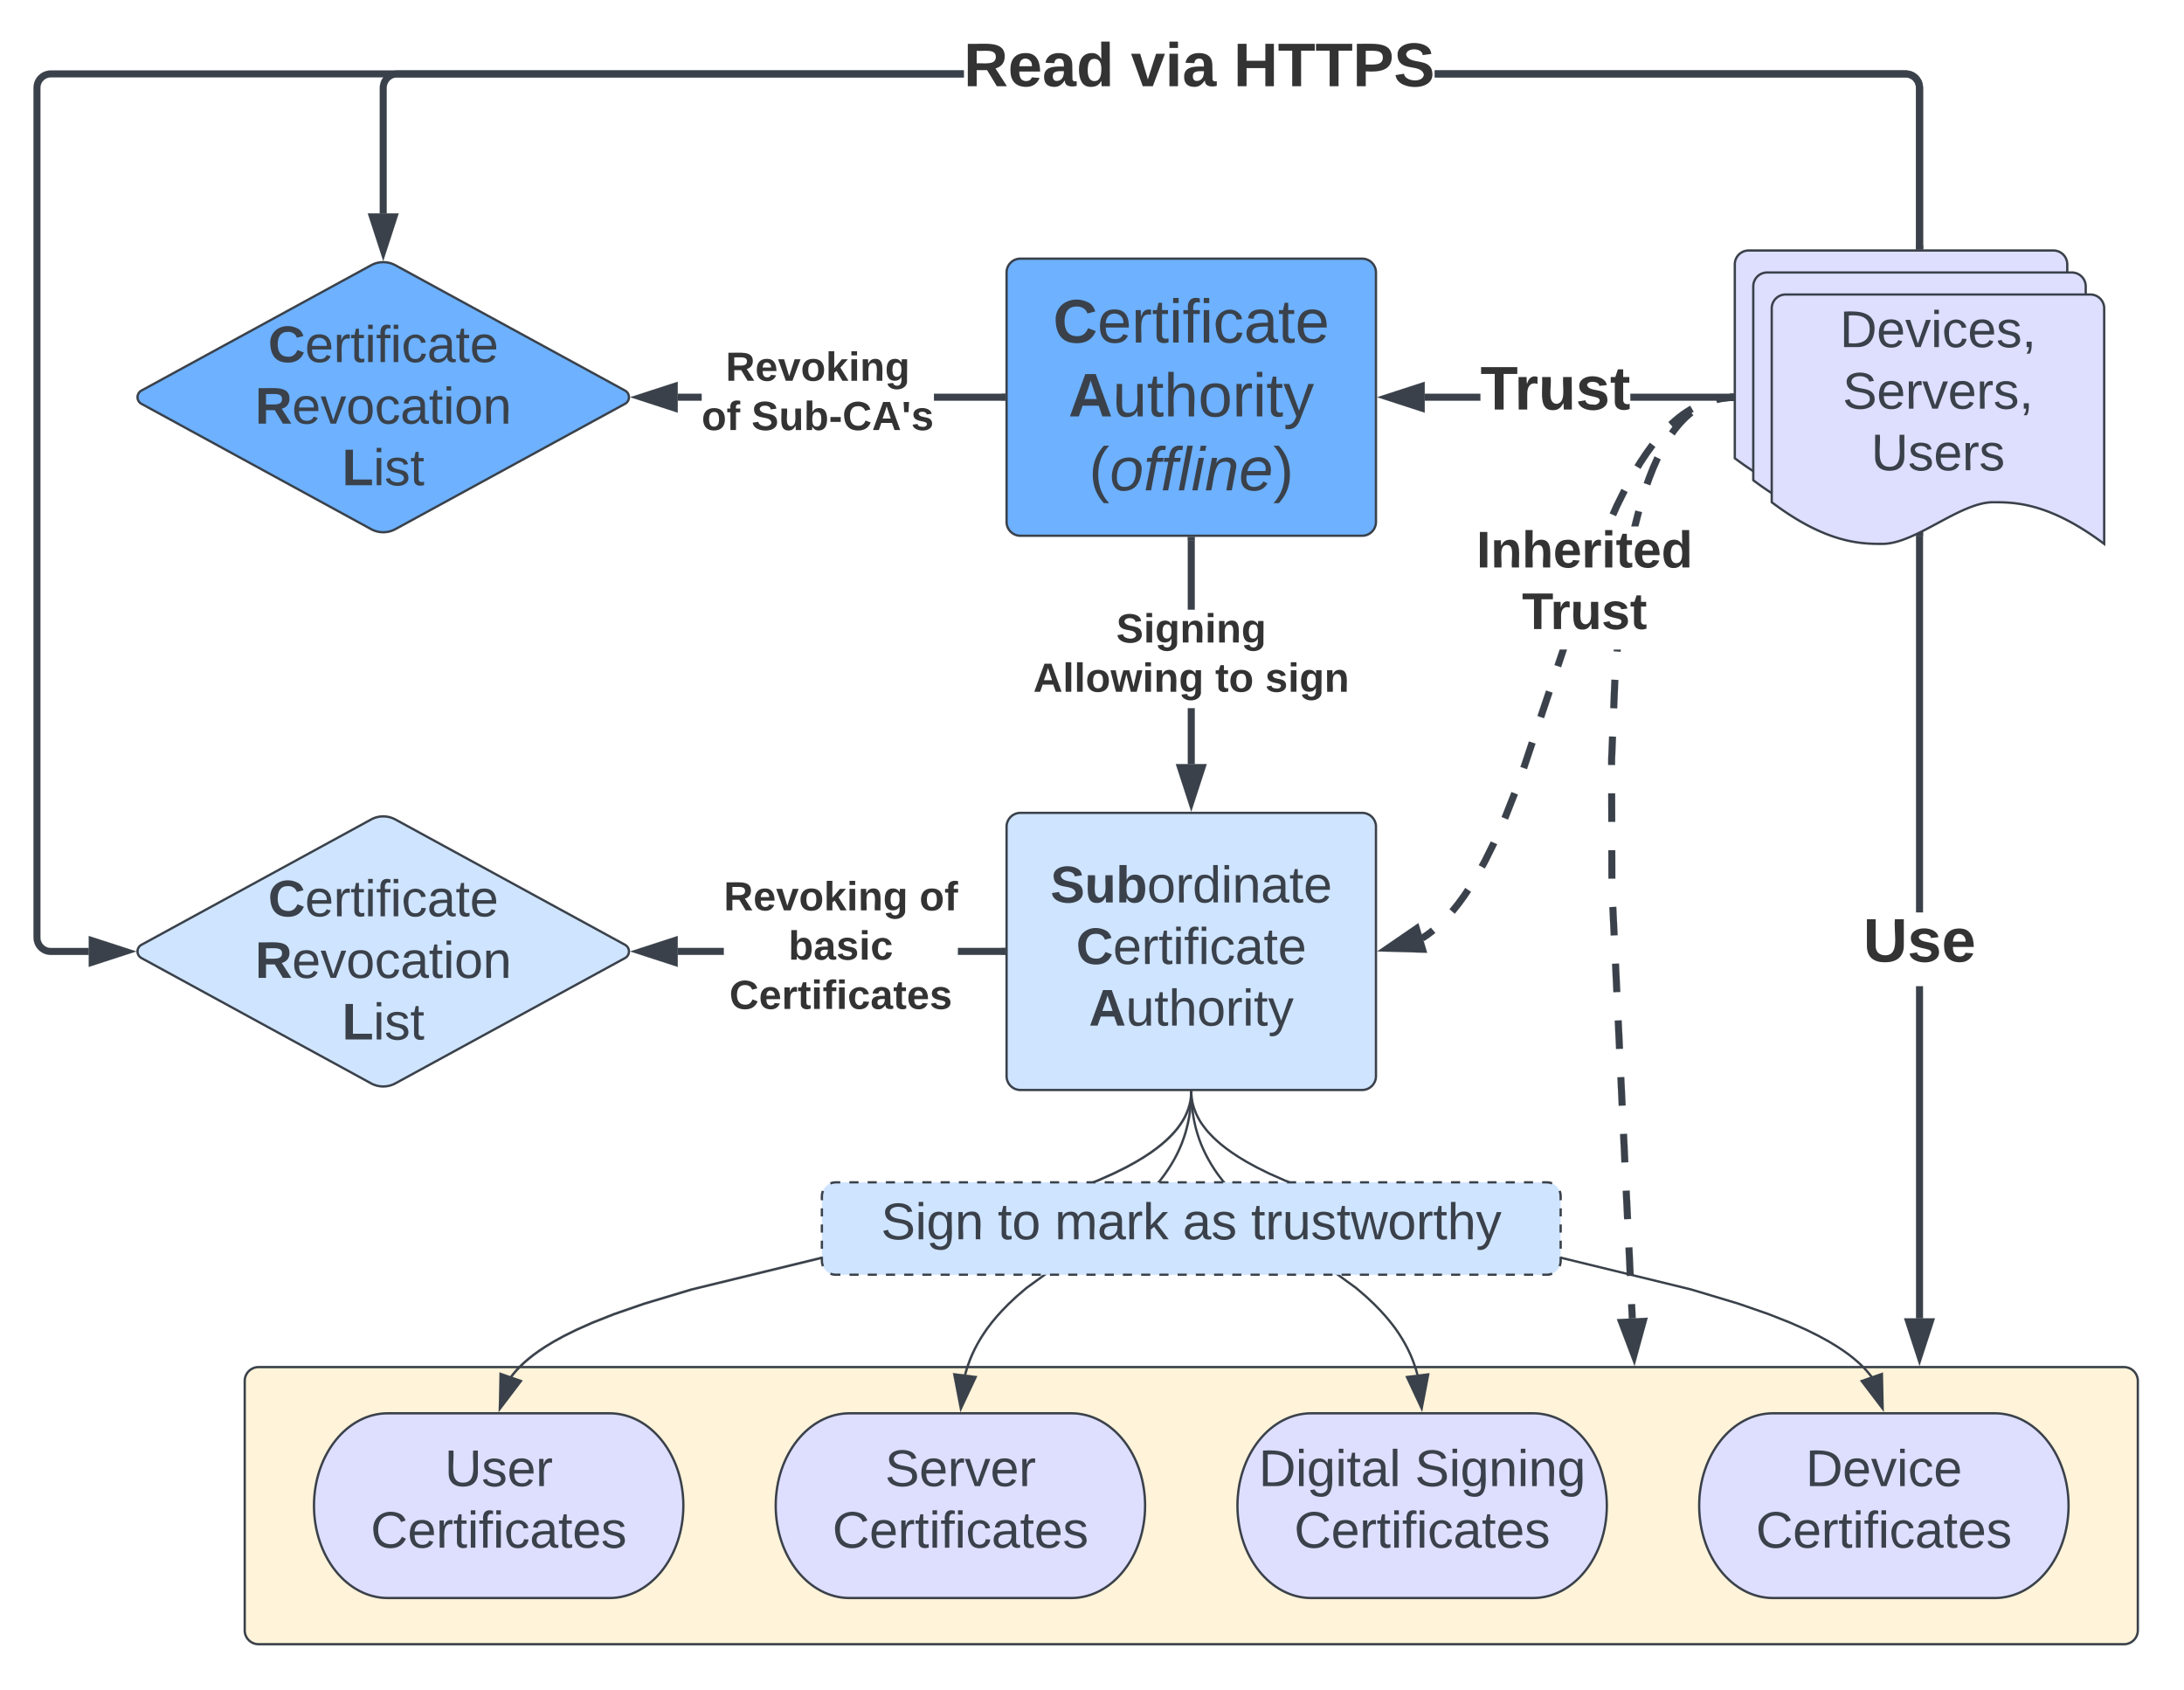 <svg xmlns="http://www.w3.org/2000/svg" xmlns:xlink="http://www.w3.org/1999/xlink" xmlns:lucid="lucid" width="946" height="732"><g transform="translate(-104 -68)" lucid:page-tab-id="0_0"><path d="M210 666a6 6 0 0 1 6-6h808a6 6 0 0 1 6 6v108a6 6 0 0 1-6 6H216a6 6 0 0 1-6-6z" stroke="#3a414a" fill="#fff3d9"/><path d="M540 186a6 6 0 0 1 6-6h148a6 6 0 0 1 6 6v108a6 6 0 0 1-6 6H546a6 6 0 0 1-6-6z" stroke="#3a414a" fill="#6db1ff"/><use xlink:href="#a" transform="matrix(1,0,0,1,552,192) translate(8.148 24.333)"/><use xlink:href="#b" transform="matrix(1,0,0,1,552,192) translate(14.778 56.333)"/><use xlink:href="#c" transform="matrix(1,0,0,1,552,192) translate(23.704 88.333)"/><path d="M855.43 182.47a6 6 0 0 1 6-6h132a6 6 0 0 1 6 6v102c-24.04-18.04-39.02-18.04-48.1-18.04-14.4 0-33.55 18.04-47.95 18.04-8.92 0-24.04 0-47.95-18.04z" stroke="#3a414a" fill="#dedeff"/><path d="M863.43 192a6 6 0 0 1 6-6h132a6 6 0 0 1 6 6v102c-24.04-18.04-39.02-18.04-48.1-18.04-14.4 0-33.55 18.04-47.95 18.04-8.92 0-24.04 0-47.95-18.04z" stroke="#3a414a" fill="#dedeff"/><path d="M871.43 201.53a6 6 0 0 1 6-6h132a6 6 0 0 1 6 6v102c-24.04-18.04-39.02-18.04-48.1-18.04-14.4 0-33.55 18.03-47.95 18.03-8.92 0-24.04 0-47.95-18.04z" stroke="#3a414a" fill="#dedeff"/><use xlink:href="#d" transform="matrix(1,0,0,1,876.433,200.529) translate(24.469 17.778)"/><use xlink:href="#e" transform="matrix(1,0,0,1,876.433,200.529) translate(25.704 44.444)"/><use xlink:href="#f" transform="matrix(1,0,0,1,876.433,200.529) translate(38.049 71.111)"/><path d="M745.24 241.5H721.1v-3h24.12zm108.2 0H810.2v-3h43.23z" stroke="#3a414a" stroke-width=".05" fill="#3a414a"/><path d="M854.93 241.5h-1.53v-3h1.53z" fill="#3a414a"/><path d="M854.96 241.53h-1.6v-3.06h1.6zm-1.54-3v2.94h1.5v-2.94z" stroke="#3a414a" stroke-width=".05" fill="#3a414a"/><path d="M719.62 244.63L705.35 240l14.27-4.63z" fill="#3a414a"/><path d="M721.12 246.7L700.5 240l20.62-6.7zm-10.9-6.7l7.9 2.57v-5.14z" stroke="#3a414a" stroke-width=".05" fill="#3a414a"/><use xlink:href="#g" transform="matrix(1,0,0,1,745.235,224) translate(0 21.333)"/><path d="M540 426a6 6 0 0 1 6-6h148a6 6 0 0 1 6 6v108a6 6 0 0 1-6 6H546a6 6 0 0 1-6-6z" stroke="#3a414a" fill="#cfe4ff"/><use xlink:href="#h" transform="matrix(1,0,0,1,552,432) translate(7.012 26.778)"/><use xlink:href="#i" transform="matrix(1,0,0,1,552,432) translate(18.123 53.444)"/><use xlink:href="#j" transform="matrix(1,0,0,1,552,432) translate(23.648 80.111)"/><path d="M621.5 398.88h-3v-24.2h3zm0-66.88h-3v-30h3z" stroke="#3a414a" stroke-width=".05" fill="#3a414a"/><path d="M621.5 302.04h-3v-1.54h3z" fill="#3a414a"/><path d="M621.52 302.06h-3.04v-1.58h3.04zm-3-1.54v1.5h2.96v-1.5z" stroke="#3a414a" stroke-width=".05" fill="#3a414a"/><path d="M620 414.65l-4.63-14.27h9.26z" fill="#3a414a"/><path d="M620 419.5l-6.7-20.62h13.4zm-2.57-17.62l2.57 7.9 2.57-7.9z" stroke="#3a414a" stroke-width=".05" fill="#3a414a"/><use xlink:href="#k" transform="matrix(1,0,0,1,551.556,332) translate(35.956 14.222)"/><use xlink:href="#l" transform="matrix(1,0,0,1,551.556,332) translate(0.005 35.556)"/><use xlink:href="#m" transform="matrix(1,0,0,1,551.556,332) translate(78.82 35.556)"/><use xlink:href="#n" transform="matrix(1,0,0,1,551.556,332) translate(100.449 35.556)"/><path d="M264.73 182.87a11 11 0 0 1 10.54 0l99.46 54.26a3.27 3.27 0 0 1 0 5.74l-99.46 54.26a11 11 0 0 1-10.54 0l-99.46-54.26a3.27 3.27 0 0 1 0-5.74z" stroke="#3a414a" fill="#6db1ff"/><use xlink:href="#o" transform="matrix(1,0,0,1,165,185) translate(55.128 39.788)"/><use xlink:href="#p" transform="matrix(1,0,0,1,165,185) translate(49.511 66.454)"/><use xlink:href="#q" transform="matrix(1,0,0,1,165,185) translate(87.165 93.121)"/><path d="M930.6 98.6l1.15.26 1.1.45 1 .63.9.76.75.9.62 1 .45 1.08.27 1.15.1 1.1v68.54h-3v-68.4l-.07-.77-.16-.7-.26-.64-.37-.6-.46-.54-.52-.46-.6-.36-.66-.28-.68-.16-.77-.06H725.5v-3h204zm-409.17 2.9H276.06l-.76.06-.7.16-.64.28-.6.36-.54.46-.46.54-.37.6-.27.65-.17.7-.06.76v54.35h-3v-54.46l.1-1.1.26-1.16.45-1.1.63-1 .76-.9.9-.75 1-.62 1.08-.44 1.15-.27 1.1-.1h245.5z" stroke="#3a414a" stroke-width=".05" fill="#3a414a"/><path d="M936.93 175.97h-3v-1.54h3z" fill="#3a414a"/><path d="M936.96 176h-3.05v-1.6h3.06zm-3-1.54v1.5h2.95v-1.5z" stroke="#3a414a" stroke-width=".05" fill="#3a414a"/><path d="M270 176.18l-4.63-14.27h9.26z" fill="#3a414a"/><path d="M270 181.03l-6.7-20.62h13.4zm-2.57-17.62l2.57 7.92 2.57-7.9z" stroke="#3a414a" stroke-width=".05" fill="#3a414a"/><use xlink:href="#r" transform="matrix(1,0,0,1,521.432,84) translate(0 21.333)"/><use xlink:href="#s" transform="matrix(1,0,0,1,521.432,84) translate(72.444 21.333)"/><use xlink:href="#t" transform="matrix(1,0,0,1,521.432,84) translate(116.889 21.333)"/><path d="M407.9 241.5h-10.34v-3h10.34zm130.1 0h-29.46v-3H538z" stroke="#3a414a" stroke-width=".05" fill="#3a414a"/><path d="M539.5 241.5h-1.54v-3h1.54z" fill="#3a414a"/><path d="M539.52 241.53h-1.58v-3.06h1.58zm-1.53-3v2.94h1.48v-2.94z" stroke="#3a414a" stroke-width=".05" fill="#3a414a"/><path d="M396.06 244.63L381.8 240l14.26-4.63z" fill="#3a414a"/><path d="M397.56 246.7l-20.62-6.7 20.62-6.7zm-10.9-6.7l7.9 2.57v-5.14z" stroke="#3a414a" stroke-width=".05" fill="#3a414a"/><use xlink:href="#u" transform="matrix(1,0,0,1,407.9,218.667) translate(10.425 14.222)"/><use xlink:href="#v" transform="matrix(1,0,0,1,407.9,218.667) translate(0.005 35.556)"/><use xlink:href="#w" transform="matrix(1,0,0,1,407.9,218.667) translate(21.635 35.556)"/><path d="M264.73 422.87a11 11 0 0 1 10.54 0l99.46 54.26a3.27 3.27 0 0 1 0 5.74l-99.46 54.26a11 11 0 0 1-10.54 0l-99.46-54.26a3.27 3.27 0 0 1 0-5.74z" stroke="#3a414a" fill="#cfe4ff"/><use xlink:href="#o" transform="matrix(1,0,0,1,165,425) translate(55.128 39.788)"/><use xlink:href="#p" transform="matrix(1,0,0,1,165,425) translate(49.511 66.454)"/><use xlink:href="#q" transform="matrix(1,0,0,1,165,425) translate(87.165 93.121)"/><path d="M417.5 481.5h-19.94v-3h19.94zm120.5 0h-19.06v-3H538z" stroke="#3a414a" stroke-width=".05" fill="#3a414a"/><path d="M539.5 481.5h-1.54v-3h1.54z" fill="#3a414a"/><path d="M539.52 481.52h-1.58v-3.04h1.58zm-1.53-3v2.96h1.48v-2.96z" stroke="#3a414a" stroke-width=".05" fill="#3a414a"/><path d="M396.06 484.63L381.8 480l14.26-4.63z" fill="#3a414a"/><path d="M397.56 486.7l-20.62-6.7 20.62-6.7zm-10.9-6.7l7.9 2.57v-5.14z" stroke="#3a414a" stroke-width=".05" fill="#3a414a"/><use xlink:href="#x" transform="matrix(1,0,0,1,417.504,448) translate(0.005 14.222)"/><use xlink:href="#y" transform="matrix(1,0,0,1,417.504,448) translate(84.746 14.222)"/><use xlink:href="#z" transform="matrix(1,0,0,1,417.504,448) translate(28.03 35.556)"/><use xlink:href="#A" transform="matrix(1,0,0,1,417.504,448) translate(2.425 56.889)"/><path d="M521.43 101.5H126.06l-.76.06-.7.16-.64.28-.6.36-.54.46-.46.54-.36.6-.28.65-.16.7-.06.76v367.88l.06.76.16.7.28.64.36.6.46.54.54.46.6.37.65.27.7.17.76.06h16.38v3h-16.5l-1.1-.1-1.16-.26-1.1-.45-1-.63-.9-.76-.75-.9-.62-1-.44-1.08-.27-1.15-.1-1.1V105.93l.1-1.1.26-1.16.45-1.1.63-1 .76-.9.9-.75 1-.62 1.08-.44 1.15-.27 1.1-.1h395.5zm409.18-2.9l1.15.26 1.1.45 1 .63.9.76.75.9.62 1 .45 1.08.27 1.15.1 1.1v68.54h-3v-68.4l-.07-.77-.16-.7-.26-.64-.37-.6-.46-.54-.52-.46-.6-.36-.66-.28-.68-.16-.77-.06H725.5v-3h204z" stroke="#3a414a" stroke-width=".05" fill="#3a414a"/><path d="M936.93 175.97h-3v-1.54h3z" fill="#3a414a"/><path d="M936.96 176h-3.05v-1.6h3.06zm-3-1.54v1.5h2.95v-1.5z" stroke="#3a414a" stroke-width=".05" fill="#3a414a"/><path d="M158.2 480l-14.26 4.63v-9.26z" fill="#3a414a"/><path d="M163.06 480l-20.62 6.7v-13.4zm-17.62 2.57l7.9-2.57-7.9-2.57zM725.7 472l-.5.4-1.68 1.3-1.64 1.14-1.06.67-1.6-2.52 1-.64 1.54-1.07 1.6-1.2.42-.37zm15.46-17.82l-1.58 2.38-2.46 3.4-2.28 2.87-.72.84-2.27-1.97.68-.78 2.2-2.78 2.4-3.3 1.53-2.32zm11.33-20.58l-.07.14-3.86 7.8-1.4 2.54-2.63-1.44 1.37-2.5 3.8-7.68.05-.08zm8.98-21.52l-4.26 10.82-2.8-1.1 4.27-10.82zm7.64-22.05l-3.7 11.03-2.83-.95 3.68-11.03zm7.4-22.06L772.8 379l-2.85-.95 3.7-11.04zm3.68-11.03l-2.85-.96 2.24-6.7h3.16zm28.78-75.87l-3.26 6.57-1.72 3.88-2.74-1.22 1.75-3.93 3.3-6.63zm12.04-19.5l-.32.4-2.38 3.3-2.62 3.93-1.1 1.84-2.58-1.56 1.15-1.9 2.68-4.03 2.46-3.4.36-.44zm16.58-15.27l-.9.52-1.5.95-1.52 1.07-1.6 1.2-1.65 1.37-1.75 1.6-2-2.24 1.8-1.62 1.74-1.45 1.7-1.3 1.63-1.13 1.6-1 .95-.57zm15.92-4.67l-1.5.1-1.43.15-1.4.2-1.25.24-.57-2.94 1.32-.26 1.52-.22 1.54-.16 1.58-.1z" stroke="#3a414a" stroke-width=".05" fill="#3a414a"/><path d="M854.93 241.6l-1.5.04-.07-3 1.57-.03z" fill="#3a414a"/><path d="M854.96 241.63l-1.56.03-.06-3.05 1.62-.02zm-1.57-2.97l.05 2.95 1.46-.02v-2.95z" stroke="#3a414a" stroke-width=".05" fill="#3a414a"/><path d="M720.15 479.04l-15-.4 12.38-8.5z" fill="#3a414a"/><path d="M722.17 480.6l-21.67-.6 17.88-12.26zm-12.36-3.35l8.33.23-1.46-4.93z" stroke="#3a414a" stroke-width=".05" fill="#3a414a"/><use xlink:href="#B" transform="matrix(1,0,0,1,743.518,295.953) translate(0.005 17.778)"/><use xlink:href="#C" transform="matrix(1,0,0,1,743.518,295.953) translate(19.727 44.444)"/><path d="M568 680c17.67 0 32 17.9 32 40s-14.33 40-32 40h-96c-17.67 0-32-17.9-32-40s14.33-40 32-40z" stroke="#3a414a" fill="#dedeff"/><use xlink:href="#D" transform="matrix(1,0,0,1,445,685) translate(42.351 26.528)"/><use xlink:href="#E" transform="matrix(1,0,0,1,445,685) translate(19.573 53.194)"/><path d="M368 680c17.67 0 32 17.9 32 40s-14.33 40-32 40h-96c-17.67 0-32-17.9-32-40s14.33-40 32-40z" stroke="#3a414a" fill="#dedeff"/><use xlink:href="#F" transform="matrix(1,0,0,1,245,685) translate(51.61 26.528)"/><use xlink:href="#E" transform="matrix(1,0,0,1,245,685) translate(19.573 53.194)"/><path d="M968 680c17.67 0 32 17.9 32 40s-14.33 40-32 40h-96c-17.67 0-32-17.9-32-40s14.33-40 32-40z" stroke="#3a414a" fill="#dedeff"/><use xlink:href="#G" transform="matrix(1,0,0,1,845,685) translate(41.116 26.528)"/><use xlink:href="#E" transform="matrix(1,0,0,1,845,685) translate(19.573 53.194)"/><path d="M768 680c17.67 0 32 17.9 32 40s-14.33 40-32 40h-96c-17.67 0-32-17.9-32-40s14.33-40 32-40z" stroke="#3a414a" fill="#dedeff"/><use xlink:href="#H" transform="matrix(1,0,0,1,645,685) translate(4.203 26.528)"/><use xlink:href="#I" transform="matrix(1,0,0,1,645,685) translate(71.857 26.528)"/><use xlink:href="#E" transform="matrix(1,0,0,1,645,685) translate(19.573 53.194)"/><path d="M620.5 541l-.02.52-.07 1-.1 1-.14 1-.18.98-.23.98-.28 1-.32.98-.37 1-.43 1-.48 1.04-.55 1.05-.63 1.08-.7 1.1-.8 1.15-.9 1.2-1.03 1.23-1.17 1.3-1.35 1.38-1.54 1.44-1.78 1.55-2.1 1.65-2.46 1.8-2.94 1.94-3.55 2.15-4.36 2.4-5.45 2.7-7 3.12-9.34 3.7-13.13 4.54-20.5 6.14-49.08 12.35-83.82 20.4-20.45 6.14-13.1 4.53-9.28 3.67-6.98 3.1-5.42 2.68-4.32 2.37-3.52 2.13-2.9 1.93-2.43 1.77-2.05 1.63-1.76 1.52-1.5 1.42-1.33 1.34-1.14 1.26-1 1.2-.8 1.06-.8-.6.8-1.07 1.04-1.24 1.16-1.3 1.35-1.38 1.54-1.44 1.78-1.55 2.1-1.65 2.46-1.8 2.94-1.94 3.55-2.15 4.36-2.4 5.45-2.7 7-3.12 9.35-3.7 13.13-4.54 20.5-6.14 83.82-20.43 49.07-12.33 20.45-6.13 13.1-4.53 9.28-3.67 6.98-3.1 5.42-2.68 4.32-2.37 3.52-2.13 2.9-1.93 2.43-1.77 2.05-1.63 1.76-1.52 1.5-1.42 1.33-1.34 1.14-1.26 1-1.2.88-1.17.78-1.12.68-1.07.6-1.03.53-1.02.47-1 .4-.96.37-.97.3-.95.28-.95.22-.94.18-.95.14-.95.1-.95.06-.97v-.5z" stroke="#3a414a" stroke-width=".05" fill="#3a414a"/><path d="M620.5 541.02l-1-.02v-.5h1z" fill="#3a414a"/><path d="M620.5 541.05l-1.04-.02v-.55h1.07zm-.98-.52v.45l.95.02v-.48z" stroke="#3a414a" stroke-width=".05" fill="#3a414a"/><path d="M329.6 666.03l-9.07 11.94.32-15z" fill="#3a414a"/><path d="M330.42 665.78L320 679.5l.37-17.22zm-9.36 10.66l7.73-10.17-7.46-2.6zM620.5 541l-.06 2.47-.18 2.82-.28 2.7-.38 2.58-.48 2.5-.57 2.4-.65 2.37-.76 2.3-.84 2.3-.95 2.25-1.06 2.24-1.2 2.25-1.3 2.26-1.46 2.3-1.64 2.36-1.84 2.43-2.1 2.54-2.42 2.67-2.84 2.9-3.4 3.2-4.32 3.7-5.97 4.73-36.95 26.9-4.27 3.67-3.38 3.18-2.8 2.86-2.4 2.66-2.07 2.5-1.82 2.4-1.6 2.33-1.45 2.25-1.3 2.24-1.14 2.2-1.03 2.2-.94 2.23-.83 2.24-.74 2.27-.55 1.98-.95-.27.56-2 .76-2.3.84-2.3.95-2.25 1.06-2.24 1.2-2.25 1.3-2.26 1.46-2.3 1.64-2.36 1.84-2.43 2.1-2.54 2.42-2.67 2.84-2.9 3.4-3.2 4.33-3.72 36.97-26.9 5.95-4.7 4.27-3.67 3.38-3.18 2.8-2.86 2.4-2.66 2.07-2.5 1.82-2.4 1.6-2.33 1.45-2.25 1.3-2.24 1.14-2.2 1.03-2.2.94-2.23.83-2.24.74-2.27.64-2.32.56-2.38.47-2.45.4-2.54.26-2.65.18-2.77.05-2.44z" stroke="#3a414a" stroke-width=".05" fill="#3a414a"/><path d="M620.5 541.02l-1-.02v-.5h1z" fill="#3a414a"/><path d="M620.5 541.05l-1.04-.02v-.55h1.07zm-.98-.52v.45l.95.02v-.48z" stroke="#3a414a" stroke-width=".05" fill="#3a414a"/><path d="M526.57 664.3l-6.37 13.6-2.83-14.74z" fill="#3a414a"/><path d="M527.32 663.9L520 679.5l-3.25-16.92zm-6.92 12.4l5.43-11.57-7.84-1z" stroke="#3a414a" stroke-width=".05" fill="#3a414a"/><g><use xlink:href="#J" transform="matrix(1,0,0,1,591.519,583.479) translate(0 14.222)"/></g><path d="M620 541l.06 2.45.18 2.8.28 2.68.38 2.56.47 2.47.56 2.4.65 2.34.75 2.3.84 2.26.94 2.23 1.06 2.22 1.17 2.23 1.3 2.25 1.45 2.3 1.62 2.33 1.84 2.4 2.08 2.53 2.4 2.67 2.83 2.88 3.4 3.2 4.3 3.7 5.95 4.7 36.96 26.9 4.3 3.7 3.4 3.2 2.8 2.87 2.42 2.67 2.08 2.52 1.84 2.4 1.62 2.35 1.45 2.3 1.3 2.25 1.17 2.23 1.05 2.23.93 2.24.84 2.26.75 2.3.55 2" stroke="#3a414a" stroke-linejoin="round" fill="none"/><path d="M620.5 541l-1 .02v-.52h1z" stroke="#3a414a" stroke-width=".05" fill="#3a414a"/><path d="M719.8 677.9l-6.37-13.6 9.2-1.14z" stroke="#3a414a" fill="#3a414a"/><path d="M620 541l.02.5.06 1 .1.97.15.96.18.97.24.96.27.96.32.97.37.97.4 1 .48 1 .54 1.04.6 1.07.7 1.1.8 1.12.88 1.16 1 1.22 1.17 1.28 1.33 1.36 1.52 1.43 1.78 1.53 2.07 1.64 2.45 1.78 2.93 1.94 3.53 2.14 4.34 2.38 5.44 2.7 7 3.1 9.3 3.68 13.12 4.54 20.47 6.14 49.08 12.34 83.82 20.42 20.47 6.14 13.1 4.54 9.33 3.68 7 3.1 5.43 2.7 4.34 2.38 3.53 2.14 2.93 1.94 2.45 1.77 2.07 1.65 1.78 1.53 1.52 1.43 1.33 1.35 1.16 1.3 1 1.2.8 1.06" stroke="#3a414a" stroke-linejoin="round" fill="none"/><path d="M620.5 541l-1 .02v-.52h1z" stroke="#3a414a" stroke-width=".05" fill="#3a414a"/><path d="M919.47 677.97l-9.08-11.94 8.75-3.05z" stroke="#3a414a" fill="#3a414a"/><path d="M460 586a6 6 0 0 1 6-6h308a6 6 0 0 1 6 6v28a6 6 0 0 1-6 6H466a6 6 0 0 1-6-6z" fill="#cfe4ff"/><path d="M463.7 580.47l.45-.18.9-.23.95-.07h1.97m3.95 0h3.95m3.95 0h3.95m3.95 0h3.95m3.94 0h3.96m3.95 0h3.96m3.95 0h3.96m3.95 0h3.96m3.95 0h3.95m3.95 0h3.95m3.95 0h3.95m3.95 0h3.95m3.94 0h3.94m3.95 0h3.94m3.95 0h3.94m3.95 0h3.94m3.94 0h3.95m3.95 0h3.95m3.95 0h3.95m3.95 0h3.95m3.94 0h3.95m3.95 0h3.95m3.95 0h3.95m3.95 0h3.95m3.94 0h3.95m3.96 0h3.95m3.96 0h3.95m3.96 0h3.95m3.95 0h3.95m3.95 0H697m3.95 0h3.95m3.95 0h3.94m3.94 0h3.95m3.94 0h3.95m3.94 0h3.95m3.94 0h3.94m3.95 0h3.95m3.95 0h3.95m3.95 0h3.95m3.95 0H774l.94.07.9.22.45.17m3.23 3.24l.18.45.23.9.07.95v1.75m0 3.5v3.5m0 3.5v3.5m0 3.5v3.5m0 3.5V614l-.07.94-.22.9-.17.45m-3.24 3.23l-.45.18-.9.23-.95.07h-1.97m-3.95 0h-3.95m-3.95 0h-3.95m-3.95 0h-3.95m-3.95 0h-3.94m-3.95 0h-3.96m-3.95 0h-3.96m-3.95 0h-3.96m-3.95 0h-3.95m-3.95 0h-3.95m-3.95 0h-3.95m-3.95 0h-3.95m-3.94 0h-3.94m-3.95 0h-3.94m-3.95 0h-3.94m-3.95 0h-3.94m-3.94 0h-3.95m-3.95 0h-3.95m-3.95 0h-3.95m-3.95 0h-3.95m-3.94 0h-3.95m-3.95 0h-3.95m-3.95 0h-3.95m-3.95 0h-3.95m-3.94 0h-3.95m-3.96 0h-3.95m-3.96 0h-3.95m-3.96 0h-3.95m-3.95 0h-3.95m-3.95 0H543m-3.95 0h-3.95m-3.95 0h-3.94m-3.94 0h-3.95m-3.94 0h-3.95m-3.94 0h-3.95m-3.94 0h-3.94m-3.95 0h-3.95m-3.95 0h-3.95m-3.95 0h-3.95m-3.95 0H466l-.94-.07-.9-.22-.45-.17m-3.23-3.24l-.18-.45-.23-.9-.07-.95v-1.75m0-3.5v-3.5m0-3.5v-3.5m0-3.5v-3.5m0-3.5V586l.07-.94.22-.9.17-.45" stroke="#3a414a" fill="none"/><g><use xlink:href="#K" transform="matrix(1,0,0,1,465,585) translate(20.617 19.653)"/><use xlink:href="#L" transform="matrix(1,0,0,1,465,585) translate(71.173 19.653)"/><use xlink:href="#M" transform="matrix(1,0,0,1,465,585) translate(95.864 19.653)"/><use xlink:href="#N" transform="matrix(1,0,0,1,465,585) translate(151.296 19.653)"/><use xlink:href="#O" transform="matrix(1,0,0,1,465,585) translate(180.926 19.653)"/></g><path d="M936.93 638.88h-3v-143.8h3zm0-175.8h-3V300.16h3z" stroke="#3a414a" stroke-width=".05" fill="#3a414a"/><path d="M936.93 300.2h-3v-.8l3-1.47z" fill="#3a414a"/><path d="M936.96 300.22h-3.05v-.85l3.06-1.48zm-3-.82v.77h2.95v-2.2z" stroke="#3a414a" stroke-width=".05" fill="#3a414a"/><path d="M935.43 654.64l-4.63-14.26h9.27z" fill="#3a414a"/><path d="M935.43 659.5l-6.7-20.62h13.4zm-2.57-17.62l2.57 7.9 2.57-7.9z" stroke="#3a414a" stroke-width=".05" fill="#3a414a"/><g><use xlink:href="#P" transform="matrix(1,0,0,1,911.026,463.08) translate(0 21.333)"/></g><path d="M812.52 638.83l-3 .14-.28-6.14 3-.14zm-.87-18.43l-3 .14-.57-12.28 3-.14zm-1.16-24.57l-3 .14-.6-12.28 3-.16zm-1.17-24.57l-3 .14-.58-12.3 3-.13zm-1.17-24.58l-3 .15-.57-12.3 2.98-.13zM807 522.1l-3 .15-.58-12.28 3-.14zm-1.16-24.56l-3 .14-.58-12.3 3-.13zm-1.16-24.57l-3 .14-.58-12.28 3-.14zm-1-24.5h-3l-.02-12.3h3zm-.04-24.6h-3l-.03-12.3h3zm.34-36.84l-.4 9.8v2.43h-3v-2.5l.4-9.85zm1-24.58l-.5 12.3-3-.13.5-12.3zm.97-12.2l-3-.25.07-.7h3zm9.3-60.45l-1.57 6.15h-3.07l.14-.63 1.6-6.26zm8.1-22.85l-.24.5-1.68 3.8-1.78 4.52-.83 2.4-2.83-1 .86-2.45 1.82-4.62 1.74-3.9.27-.58zm14.1-19.14l-1.08.9-1.13 1.02-1.16 1.14-1.2 1.27-1.22 1.42-1.28 1.6-1 1.4-2.42-1.78 1.03-1.42 1.35-1.7 1.3-1.53 1.3-1.36 1.23-1.22 1.23-1.1 1.14-.94zm16.07-6.16l-1.04.07-1.16.13-1.14.17-1.1.2-1.1.26-.2.07-.82-2.9.3-.07 1.2-.3 1.22-.22 1.26-.2 1.3-.12 1.1-.07z" stroke="#3a414a" stroke-width=".05" fill="#3a414a"/><path d="M854.93 241.6l-1.5.04-.07-3 1.57-.03z" fill="#3a414a"/><path d="M854.96 241.63l-1.56.03-.06-3.05 1.62-.02zm-1.57-2.97l.05 2.95 1.46-.02v-2.95z" stroke="#3a414a" stroke-width=".05" fill="#3a414a"/><path d="M811.77 654.65l-5.3-14.03 9.26-.44z" fill="#3a414a"/><path d="M812 659.5l-7.67-20.28 13.4-.63zm-3.4-17.48l2.94 7.78 2.2-8.02z" stroke="#3a414a" stroke-width=".05" fill="#3a414a"/><defs><path fill="#3a414a" d="M67-125c0 53 21 87 73 88 37 1 54-22 65-47l45 17C233-25 199 4 140 4 58 4 20-42 15-125 8-235 124-281 211-232c18 10 29 29 36 50l-46 12c-8-25-30-41-62-41-52 0-71 34-72 86" id="Q"/><path fill="#3a414a" d="M100-194c63 0 86 42 84 106H49c0 40 14 67 53 68 26 1 43-12 49-29l28 8c-11 28-37 45-77 45C44 4 14-33 15-96c1-61 26-98 85-98zm52 81c6-60-76-77-97-28-3 7-6 17-6 28h103" id="R"/><path fill="#3a414a" d="M114-163C36-179 61-72 57 0H25l-1-190h30c1 12-1 29 2 39 6-27 23-49 58-41v29" id="S"/><path fill="#3a414a" d="M59-47c-2 24 18 29 38 22v24C64 9 27 4 27-40v-127H5v-23h24l9-43h21v43h35v23H59v120" id="T"/><path fill="#3a414a" d="M24-231v-30h32v30H24zM24 0v-190h32V0H24" id="U"/><path fill="#3a414a" d="M101-234c-31-9-42 10-38 44h38v23H63V0H32v-167H5v-23h27c-7-52 17-82 69-68v24" id="V"/><path fill="#3a414a" d="M96-169c-40 0-48 33-48 73s9 75 48 75c24 0 41-14 43-38l32 2c-6 37-31 61-74 61-59 0-76-41-82-99-10-93 101-131 147-64 4 7 5 14 7 22l-32 3c-4-21-16-35-41-35" id="W"/><path fill="#3a414a" d="M141-36C126-15 110 5 73 4 37 3 15-17 15-53c-1-64 63-63 125-63 3-35-9-54-41-54-24 1-41 7-42 31l-33-3c5-37 33-52 76-52 45 0 72 20 72 64v82c-1 20 7 32 28 27v20c-31 9-61-2-59-35zM48-53c0 20 12 33 32 33 41-3 63-29 60-74-43 2-92-5-92 41" id="X"/><g id="a"><use transform="matrix(0.074,0,0,0.074,0,0)" xlink:href="#Q"/><use transform="matrix(0.074,0,0,0.074,19.185,0)" xlink:href="#R"/><use transform="matrix(0.074,0,0,0.074,34,0)" xlink:href="#S"/><use transform="matrix(0.074,0,0,0.074,42.815,0)" xlink:href="#T"/><use transform="matrix(0.074,0,0,0.074,50.222,0)" xlink:href="#U"/><use transform="matrix(0.074,0,0,0.074,56.074,0)" xlink:href="#V"/><use transform="matrix(0.074,0,0,0.074,63.481,0)" xlink:href="#U"/><use transform="matrix(0.074,0,0,0.074,69.333,0)" xlink:href="#W"/><use transform="matrix(0.074,0,0,0.074,82.667,0)" xlink:href="#X"/><use transform="matrix(0.074,0,0,0.074,97.481,0)" xlink:href="#T"/><use transform="matrix(0.074,0,0,0.074,104.889,0)" xlink:href="#R"/></g><path fill="#3a414a" d="M199 0l-22-63H83L61 0H9l90-248h61L250 0h-51zm-33-102l-36-108c-10 38-24 72-36 108h72" id="Y"/><path fill="#3a414a" d="M84 4C-5 8 30-112 23-190h32v120c0 31 7 50 39 49 72-2 45-101 50-169h31l1 190h-30c-1-10 1-25-2-33-11 22-28 36-60 37" id="Z"/><path fill="#3a414a" d="M106-169C34-169 62-67 57 0H25v-261h32l-1 103c12-21 28-36 61-36 89 0 53 116 60 194h-32v-121c2-32-8-49-39-48" id="aa"/><path fill="#3a414a" d="M100-194c62-1 85 37 85 99 1 63-27 99-86 99S16-35 15-95c0-66 28-99 85-99zM99-20c44 1 53-31 53-75 0-43-8-75-51-75s-53 32-53 75 10 74 51 75" id="ab"/><path fill="#3a414a" d="M179-190L93 31C79 59 56 82 12 73V49c39 6 53-20 64-50L1-190h34L92-34l54-156h33" id="ac"/><g id="b"><use transform="matrix(0.074,0,0,0.074,0,0)" xlink:href="#Y"/><use transform="matrix(0.074,0,0,0.074,19.185,0)" xlink:href="#Z"/><use transform="matrix(0.074,0,0,0.074,34,0)" xlink:href="#T"/><use transform="matrix(0.074,0,0,0.074,41.407,0)" xlink:href="#aa"/><use transform="matrix(0.074,0,0,0.074,56.222,0)" xlink:href="#ab"/><use transform="matrix(0.074,0,0,0.074,71.037,0)" xlink:href="#S"/><use transform="matrix(0.074,0,0,0.074,79.852,0)" xlink:href="#U"/><use transform="matrix(0.074,0,0,0.074,85.704,0)" xlink:href="#T"/><use transform="matrix(0.074,0,0,0.074,93.111,0)" xlink:href="#ac"/></g><path fill="#3a414a" d="M87 75C49 33 22-17 22-94c0-76 28-126 65-167h31c-38 41-64 92-64 168S80 34 118 75H87" id="ad"/><path fill="#3a414a" d="M30-147c31-64 166-65 159 27C183-49 158 1 86 4 9 8 1-88 30-147zM88-20c53 0 68-48 68-100 0-31-11-51-44-50-52 1-68 46-68 97 0 32 13 53 44 53" id="ae"/><path fill="#3a414a" d="M76-167L44 0H12l33-167H18l4-23h27c3-47 25-81 82-69l-4 24c-35-8-44 15-46 45h37l-5 23H76" id="af"/><path fill="#3a414a" d="M6 0l50-261h32L37 0H6" id="ag"/><path fill="#3a414a" d="M50-231l6-30h32l-6 30H50zM6 0l37-190h31L37 0H6" id="ah"/><path fill="#3a414a" d="M67-158c22-48 132-52 116 29L158 0h-32l25-140c3-38-53-32-70-12C52-117 51-52 38 0H6l36-190h30" id="ai"/><path fill="#3a414a" d="M111-194c62-3 86 47 72 106H45c-7 38 6 69 45 68 27-1 43-14 53-32l24 11C152-15 129 4 87 4 38 3 12-23 12-71c0-70 32-119 99-123zm44 81c14-66-71-72-95-28-4 8-8 17-11 28h106" id="aj"/><path fill="#3a414a" d="M33-261c38 41 65 92 65 168S71 34 33 75H2C39 34 66-17 66-93S39-220 2-261h31" id="ak"/><g id="c"><use transform="matrix(0.074,0,0,0.074,0,0)" xlink:href="#ad"/><use transform="matrix(0.074,0,0,0.074,8.815,0)" xlink:href="#ae"/><use transform="matrix(0.074,0,0,0.074,23.63,0)" xlink:href="#af"/><use transform="matrix(0.074,0,0,0.074,31.037,0)" xlink:href="#af"/><use transform="matrix(0.074,0,0,0.074,38.444,0)" xlink:href="#ag"/><use transform="matrix(0.074,0,0,0.074,44.296,0)" xlink:href="#ah"/><use transform="matrix(0.074,0,0,0.074,50.148,0)" xlink:href="#ai"/><use transform="matrix(0.074,0,0,0.074,64.963,0)" xlink:href="#aj"/><use transform="matrix(0.074,0,0,0.074,79.778,0)" xlink:href="#ak"/></g><path fill="#3a414a" d="M30-248c118-7 216 8 213 122C240-48 200 0 122 0H30v-248zM63-27c89 8 146-16 146-99s-60-101-146-95v194" id="al"/><path fill="#3a414a" d="M108 0H70L1-190h34L89-25l56-165h34" id="am"/><path fill="#3a414a" d="M135-143c-3-34-86-38-87 0 15 53 115 12 119 90S17 21 10-45l28-5c4 36 97 45 98 0-10-56-113-15-118-90-4-57 82-63 122-42 12 7 21 19 24 35" id="an"/><path fill="#3a414a" d="M68-38c1 34 0 65-14 84H32c9-13 17-26 17-46H33v-38h35" id="ao"/><g id="d"><use transform="matrix(0.062,0,0,0.062,0,0)" xlink:href="#al"/><use transform="matrix(0.062,0,0,0.062,15.988,0)" xlink:href="#R"/><use transform="matrix(0.062,0,0,0.062,28.333,0)" xlink:href="#am"/><use transform="matrix(0.062,0,0,0.062,39.444,0)" xlink:href="#U"/><use transform="matrix(0.062,0,0,0.062,44.321,0)" xlink:href="#W"/><use transform="matrix(0.062,0,0,0.062,55.432,0)" xlink:href="#R"/><use transform="matrix(0.062,0,0,0.062,67.778,0)" xlink:href="#an"/><use transform="matrix(0.062,0,0,0.062,78.889,0)" xlink:href="#ao"/></g><path fill="#3a414a" d="M185-189c-5-48-123-54-124 2 14 75 158 14 163 119 3 78-121 87-175 55-17-10-28-26-33-46l33-7c5 56 141 63 141-1 0-78-155-14-162-118-5-82 145-84 179-34 5 7 8 16 11 25" id="ap"/><g id="e"><use transform="matrix(0.062,0,0,0.062,0,0)" xlink:href="#ap"/><use transform="matrix(0.062,0,0,0.062,14.815,0)" xlink:href="#R"/><use transform="matrix(0.062,0,0,0.062,27.16,0)" xlink:href="#S"/><use transform="matrix(0.062,0,0,0.062,34.506,0)" xlink:href="#am"/><use transform="matrix(0.062,0,0,0.062,45.617,0)" xlink:href="#R"/><use transform="matrix(0.062,0,0,0.062,57.963,0)" xlink:href="#S"/><use transform="matrix(0.062,0,0,0.062,65.309,0)" xlink:href="#an"/><use transform="matrix(0.062,0,0,0.062,76.42,0)" xlink:href="#ao"/></g><path fill="#3a414a" d="M232-93c-1 65-40 97-104 97C67 4 28-28 28-90v-158h33c8 89-33 224 67 224 102 0 64-133 71-224h33v155" id="aq"/><g id="f"><use transform="matrix(0.062,0,0,0.062,0,0)" xlink:href="#aq"/><use transform="matrix(0.062,0,0,0.062,15.988,0)" xlink:href="#an"/><use transform="matrix(0.062,0,0,0.062,27.099,0)" xlink:href="#R"/><use transform="matrix(0.062,0,0,0.062,39.444,0)" xlink:href="#S"/><use transform="matrix(0.062,0,0,0.062,46.79,0)" xlink:href="#an"/></g><path fill="#333" d="M136-208V0H84v-208H4v-40h212v40h-80" id="ar"/><path fill="#333" d="M135-150c-39-12-60 13-60 57V0H25l-1-190h47c2 13-1 29 3 40 6-28 27-53 61-41v41" id="as"/><path fill="#333" d="M85 4C-2 5 27-109 22-190h50c7 57-23 150 33 157 60-5 35-97 40-157h50l1 190h-47c-2-12 1-28-3-38-12 25-28 42-61 42" id="at"/><path fill="#333" d="M137-138c1-29-70-34-71-4 15 46 118 7 119 86 1 83-164 76-172 9l43-7c4 19 20 25 44 25 33 8 57-30 24-41C81-84 22-81 20-136c-2-80 154-74 161-7" id="au"/><path fill="#333" d="M115-3C79 11 28 4 28-45v-112H4v-33h27l15-45h31v45h36v33H77v99c-1 23 16 31 38 25v30" id="av"/><g id="g"><use transform="matrix(0.074,0,0,0.074,0,0)" xlink:href="#ar"/><use transform="matrix(0.074,0,0,0.074,14.741,0)" xlink:href="#as"/><use transform="matrix(0.074,0,0,0.074,25.111,0)" xlink:href="#at"/><use transform="matrix(0.074,0,0,0.074,41.333,0)" xlink:href="#au"/><use transform="matrix(0.074,0,0,0.074,56.148,0)" xlink:href="#av"/></g><path fill="#3a414a" d="M169-182c-1-43-94-46-97-3 18 66 151 10 154 114 3 95-165 93-204 36-6-8-10-19-12-30l50-8c3 46 112 56 116 5-17-69-150-10-154-114-4-87 153-88 188-35 5 8 8 18 10 28" id="aw"/><path fill="#3a414a" d="M85 4C-2 5 27-109 22-190h50c7 57-23 150 33 157 60-5 35-97 40-157h50l1 190h-47c-2-12 1-28-3-38-12 25-28 42-61 42" id="ax"/><path fill="#3a414a" d="M135-194c52 0 70 43 70 98 0 56-19 99-73 100-30 1-46-15-58-35L72 0H24l1-261h50v104c11-23 29-37 60-37zM114-30c31 0 40-27 40-66 0-37-7-63-39-63s-41 28-41 65c0 36 8 64 40 64" id="ay"/><path fill="#3a414a" d="M85-194c31 0 48 13 60 33l-1-100h32l1 261h-30c-2-10 0-23-3-31C134-8 116 4 85 4 32 4 16-35 15-94c0-66 23-100 70-100zm9 24c-40 0-46 34-46 75 0 40 6 74 45 74 42 0 51-32 51-76 0-42-9-74-50-73" id="az"/><path fill="#3a414a" d="M117-194c89-4 53 116 60 194h-32v-121c0-31-8-49-39-48C34-167 62-67 57 0H25l-1-190h30c1 10-1 24 2 32 11-22 29-35 61-36" id="aA"/><g id="h"><use transform="matrix(0.062,0,0,0.062,0,0)" xlink:href="#aw"/><use transform="matrix(0.062,0,0,0.062,14.815,0)" xlink:href="#ax"/><use transform="matrix(0.062,0,0,0.062,28.333,0)" xlink:href="#ay"/><use transform="matrix(0.062,0,0,0.062,41.852,0)" xlink:href="#ab"/><use transform="matrix(0.062,0,0,0.062,54.198,0)" xlink:href="#S"/><use transform="matrix(0.062,0,0,0.062,61.543,0)" xlink:href="#az"/><use transform="matrix(0.062,0,0,0.062,73.889,0)" xlink:href="#U"/><use transform="matrix(0.062,0,0,0.062,78.765,0)" xlink:href="#aA"/><use transform="matrix(0.062,0,0,0.062,91.111,0)" xlink:href="#X"/><use transform="matrix(0.062,0,0,0.062,103.457,0)" xlink:href="#T"/><use transform="matrix(0.062,0,0,0.062,109.63,0)" xlink:href="#R"/></g><g id="i"><use transform="matrix(0.062,0,0,0.062,0,0)" xlink:href="#Q"/><use transform="matrix(0.062,0,0,0.062,15.988,0)" xlink:href="#R"/><use transform="matrix(0.062,0,0,0.062,28.333,0)" xlink:href="#S"/><use transform="matrix(0.062,0,0,0.062,35.679,0)" xlink:href="#T"/><use transform="matrix(0.062,0,0,0.062,41.852,0)" xlink:href="#U"/><use transform="matrix(0.062,0,0,0.062,46.728,0)" xlink:href="#V"/><use transform="matrix(0.062,0,0,0.062,52.901,0)" xlink:href="#U"/><use transform="matrix(0.062,0,0,0.062,57.778,0)" xlink:href="#W"/><use transform="matrix(0.062,0,0,0.062,68.889,0)" xlink:href="#X"/><use transform="matrix(0.062,0,0,0.062,81.235,0)" xlink:href="#T"/><use transform="matrix(0.062,0,0,0.062,87.407,0)" xlink:href="#R"/></g><g id="j"><use transform="matrix(0.062,0,0,0.062,0,0)" xlink:href="#Y"/><use transform="matrix(0.062,0,0,0.062,15.988,0)" xlink:href="#Z"/><use transform="matrix(0.062,0,0,0.062,28.333,0)" xlink:href="#T"/><use transform="matrix(0.062,0,0,0.062,34.506,0)" xlink:href="#aa"/><use transform="matrix(0.062,0,0,0.062,46.852,0)" xlink:href="#ab"/><use transform="matrix(0.062,0,0,0.062,59.198,0)" xlink:href="#S"/><use transform="matrix(0.062,0,0,0.062,66.543,0)" xlink:href="#U"/><use transform="matrix(0.062,0,0,0.062,71.42,0)" xlink:href="#T"/><use transform="matrix(0.062,0,0,0.062,77.593,0)" xlink:href="#ac"/></g><path fill="#333" d="M169-182c-1-43-94-46-97-3 18 66 151 10 154 114 3 95-165 93-204 36-6-8-10-19-12-30l50-8c3 46 112 56 116 5-17-69-150-10-154-114-4-87 153-88 188-35 5 8 8 18 10 28" id="aB"/><path fill="#333" d="M25-224v-37h50v37H25zM25 0v-190h50V0H25" id="aC"/><path fill="#333" d="M195-6C206 82 75 100 31 46c-4-6-6-13-8-21l49-6c3 16 16 24 34 25 40 0 42-37 40-79-11 22-30 35-61 35-53 0-70-43-70-97 0-56 18-96 73-97 30 0 46 14 59 34l2-30h47zm-90-29c32 0 41-27 41-63 0-35-9-62-40-62-32 0-39 29-40 63 0 36 9 62 39 62" id="aD"/><path fill="#333" d="M135-194c87-1 58 113 63 194h-50c-7-57 23-157-34-157-59 0-34 97-39 157H25l-1-190h47c2 12-1 28 3 38 12-26 28-41 61-42" id="aE"/><g id="k"><use transform="matrix(0.049,0,0,0.049,0,0)" xlink:href="#aB"/><use transform="matrix(0.049,0,0,0.049,11.852,0)" xlink:href="#aC"/><use transform="matrix(0.049,0,0,0.049,16.79,0)" xlink:href="#aD"/><use transform="matrix(0.049,0,0,0.049,27.605,0)" xlink:href="#aE"/><use transform="matrix(0.049,0,0,0.049,38.42,0)" xlink:href="#aC"/><use transform="matrix(0.049,0,0,0.049,43.358,0)" xlink:href="#aE"/><use transform="matrix(0.049,0,0,0.049,54.173,0)" xlink:href="#aD"/></g><path fill="#333" d="M199 0l-22-63H83L61 0H9l90-248h61L250 0h-51zm-33-102l-36-108c-10 38-24 72-36 108h72" id="aF"/><path fill="#333" d="M25 0v-261h50V0H25" id="aG"/><path fill="#333" d="M110-194c64 0 96 36 96 99 0 64-35 99-97 99-61 0-95-36-95-99 0-62 34-99 96-99zm-1 164c35 0 45-28 45-65 0-40-10-65-43-65-34 0-45 26-45 65 0 36 10 65 43 65" id="aH"/><path fill="#333" d="M231 0h-52l-39-155L100 0H48L-1-190h46L77-45c9-52 24-97 36-145h53l37 145 32-145h46" id="aI"/><g id="l"><use transform="matrix(0.049,0,0,0.049,0,0)" xlink:href="#aF"/><use transform="matrix(0.049,0,0,0.049,12.79,0)" xlink:href="#aG"/><use transform="matrix(0.049,0,0,0.049,17.728,0)" xlink:href="#aG"/><use transform="matrix(0.049,0,0,0.049,22.667,0)" xlink:href="#aH"/><use transform="matrix(0.049,0,0,0.049,33.481,0)" xlink:href="#aI"/><use transform="matrix(0.049,0,0,0.049,47.309,0)" xlink:href="#aC"/><use transform="matrix(0.049,0,0,0.049,52.247,0)" xlink:href="#aE"/><use transform="matrix(0.049,0,0,0.049,63.062,0)" xlink:href="#aD"/></g><g id="m"><use transform="matrix(0.049,0,0,0.049,0,0)" xlink:href="#av"/><use transform="matrix(0.049,0,0,0.049,5.877,0)" xlink:href="#aH"/></g><g id="n"><use transform="matrix(0.049,0,0,0.049,0,0)" xlink:href="#au"/><use transform="matrix(0.049,0,0,0.049,9.877,0)" xlink:href="#aC"/><use transform="matrix(0.049,0,0,0.049,14.815,0)" xlink:href="#aD"/><use transform="matrix(0.049,0,0,0.049,25.63,0)" xlink:href="#aE"/></g><g id="o"><use transform="matrix(0.062,0,0,0.062,0,0)" xlink:href="#Q"/><use transform="matrix(0.062,0,0,0.062,15.988,0)" xlink:href="#R"/><use transform="matrix(0.062,0,0,0.062,28.333,0)" xlink:href="#S"/><use transform="matrix(0.062,0,0,0.062,35.679,0)" xlink:href="#T"/><use transform="matrix(0.062,0,0,0.062,41.852,0)" xlink:href="#U"/><use transform="matrix(0.062,0,0,0.062,46.728,0)" xlink:href="#V"/><use transform="matrix(0.062,0,0,0.062,52.901,0)" xlink:href="#U"/><use transform="matrix(0.062,0,0,0.062,57.778,0)" xlink:href="#W"/><use transform="matrix(0.062,0,0,0.062,68.889,0)" xlink:href="#X"/><use transform="matrix(0.062,0,0,0.062,81.235,0)" xlink:href="#T"/><use transform="matrix(0.062,0,0,0.062,87.407,0)" xlink:href="#R"/></g><path fill="#3a414a" d="M240-174c0 40-23 61-54 70L253 0h-59l-57-94H76V0H24v-248c93 4 217-23 216 74zM76-134c48-2 112 12 112-38 0-48-66-32-112-35v73" id="aJ"/><g id="p"><use transform="matrix(0.062,0,0,0.062,0,0)" xlink:href="#aJ"/><use transform="matrix(0.062,0,0,0.062,15.988,0)" xlink:href="#R"/><use transform="matrix(0.062,0,0,0.062,28.333,0)" xlink:href="#am"/><use transform="matrix(0.062,0,0,0.062,39.444,0)" xlink:href="#ab"/><use transform="matrix(0.062,0,0,0.062,51.79,0)" xlink:href="#W"/><use transform="matrix(0.062,0,0,0.062,62.901,0)" xlink:href="#X"/><use transform="matrix(0.062,0,0,0.062,75.247,0)" xlink:href="#T"/><use transform="matrix(0.062,0,0,0.062,81.42,0)" xlink:href="#U"/><use transform="matrix(0.062,0,0,0.062,86.296,0)" xlink:href="#ab"/><use transform="matrix(0.062,0,0,0.062,98.642,0)" xlink:href="#aA"/></g><path fill="#3a414a" d="M24 0v-248h52v208h133V0H24" id="aK"/><g id="q"><use transform="matrix(0.062,0,0,0.062,0,0)" xlink:href="#aK"/><use transform="matrix(0.062,0,0,0.062,13.519,0)" xlink:href="#U"/><use transform="matrix(0.062,0,0,0.062,18.395,0)" xlink:href="#an"/><use transform="matrix(0.062,0,0,0.062,29.506,0)" xlink:href="#T"/></g><path fill="#333" d="M240-174c0 40-23 61-54 70L253 0h-59l-57-94H76V0H24v-248c93 4 217-23 216 74zM76-134c48-2 112 12 112-38 0-48-66-32-112-35v73" id="aL"/><path fill="#333" d="M185-48c-13 30-37 53-82 52C43 2 14-33 14-96s30-98 90-98c62 0 83 45 84 108H66c0 31 8 55 39 56 18 0 30-7 34-22zm-45-69c5-46-57-63-70-21-2 6-4 13-4 21h74" id="aM"/><path fill="#333" d="M133-34C117-15 103 5 69 4 32 3 11-16 11-54c-1-60 55-63 116-61 1-26-3-47-28-47-18 1-26 9-28 27l-52-2c7-38 36-58 82-57s74 22 75 68l1 82c-1 14 12 18 25 15v27c-30 8-71 5-69-32zm-48 3c29 0 43-24 42-57-32 0-66-3-65 30 0 17 8 27 23 27" id="aN"/><path fill="#333" d="M88-194c31-1 46 15 58 34l-1-101h50l1 261h-48c-2-10 0-23-3-31C134-8 116 4 84 4 32 4 16-41 15-95c0-56 19-97 73-99zm17 164c33 0 40-30 41-66 1-37-9-64-41-64s-38 30-39 65c0 43 13 65 39 65" id="aO"/><g id="r"><use transform="matrix(0.074,0,0,0.074,0,0)" xlink:href="#aL"/><use transform="matrix(0.074,0,0,0.074,19.185,0)" xlink:href="#aM"/><use transform="matrix(0.074,0,0,0.074,34,0)" xlink:href="#aN"/><use transform="matrix(0.074,0,0,0.074,48.815,0)" xlink:href="#aO"/></g><path fill="#333" d="M128 0H69L1-190h53L99-40l48-150h52" id="aP"/><g id="s"><use transform="matrix(0.074,0,0,0.074,0,0)" xlink:href="#aP"/><use transform="matrix(0.074,0,0,0.074,14.815,0)" xlink:href="#aC"/><use transform="matrix(0.074,0,0,0.074,22.222,0)" xlink:href="#aN"/></g><path fill="#333" d="M186 0v-106H76V0H24v-248h52v99h110v-99h50V0h-50" id="aQ"/><path fill="#333" d="M24-248c93 1 206-16 204 79-1 75-69 88-152 82V0H24v-248zm52 121c47 0 100 7 100-41 0-47-54-39-100-39v80" id="aR"/><g id="t"><use transform="matrix(0.074,0,0,0.074,0,0)" xlink:href="#aQ"/><use transform="matrix(0.074,0,0,0.074,19.185,0)" xlink:href="#ar"/><use transform="matrix(0.074,0,0,0.074,35.407,0)" xlink:href="#ar"/><use transform="matrix(0.074,0,0,0.074,51.63,0)" xlink:href="#aR"/><use transform="matrix(0.074,0,0,0.074,69.407,0)" xlink:href="#aB"/></g><path fill="#333" d="M147 0L96-86 75-71V0H25v-261h50v150l67-79h53l-66 74L201 0h-54" id="aS"/><g id="u"><use transform="matrix(0.049,0,0,0.049,0,0)" xlink:href="#aL"/><use transform="matrix(0.049,0,0,0.049,12.79,0)" xlink:href="#aM"/><use transform="matrix(0.049,0,0,0.049,22.667,0)" xlink:href="#aP"/><use transform="matrix(0.049,0,0,0.049,32.543,0)" xlink:href="#aH"/><use transform="matrix(0.049,0,0,0.049,43.358,0)" xlink:href="#aS"/><use transform="matrix(0.049,0,0,0.049,53.235,0)" xlink:href="#aC"/><use transform="matrix(0.049,0,0,0.049,58.173,0)" xlink:href="#aE"/><use transform="matrix(0.049,0,0,0.049,68.988,0)" xlink:href="#aD"/></g><path fill="#333" d="M121-226c-27-7-43 5-38 36h38v33H83V0H34v-157H6v-33h28c-9-59 32-81 87-68v32" id="aT"/><g id="v"><use transform="matrix(0.049,0,0,0.049,0,0)" xlink:href="#aH"/><use transform="matrix(0.049,0,0,0.049,10.815,0)" xlink:href="#aT"/></g><path fill="#333" d="M135-194c52 0 70 43 70 98 0 56-19 99-73 100-30 1-46-15-58-35L72 0H24l1-261h50v104c11-23 29-37 60-37zM114-30c31 0 40-27 40-66 0-37-7-63-39-63s-41 28-41 65c0 36 8 64 40 64" id="aU"/><path fill="#333" d="M14-72v-43h91v43H14" id="aV"/><path fill="#333" d="M67-125c0 53 21 87 73 88 37 1 54-22 65-47l45 17C233-25 199 4 140 4 58 4 20-42 15-125 8-235 124-281 211-232c18 10 29 29 36 50l-46 12c-8-25-30-41-62-41-52 0-71 34-72 86" id="aW"/><path fill="#333" d="M62-158H24l-5-90h48" id="aX"/><g id="w"><use transform="matrix(0.049,0,0,0.049,0,0)" xlink:href="#aB"/><use transform="matrix(0.049,0,0,0.049,11.852,0)" xlink:href="#at"/><use transform="matrix(0.049,0,0,0.049,22.667,0)" xlink:href="#aU"/><use transform="matrix(0.049,0,0,0.049,33.481,0)" xlink:href="#aV"/><use transform="matrix(0.049,0,0,0.049,39.358,0)" xlink:href="#aW"/><use transform="matrix(0.049,0,0,0.049,52.148,0)" xlink:href="#aF"/><use transform="matrix(0.049,0,0,0.049,64.938,0)" xlink:href="#aX"/><use transform="matrix(0.049,0,0,0.049,69.136,0)" xlink:href="#au"/></g><g id="x"><use transform="matrix(0.049,0,0,0.049,0,0)" xlink:href="#aL"/><use transform="matrix(0.049,0,0,0.049,12.79,0)" xlink:href="#aM"/><use transform="matrix(0.049,0,0,0.049,22.667,0)" xlink:href="#aP"/><use transform="matrix(0.049,0,0,0.049,32.543,0)" xlink:href="#aH"/><use transform="matrix(0.049,0,0,0.049,43.358,0)" xlink:href="#aS"/><use transform="matrix(0.049,0,0,0.049,53.235,0)" xlink:href="#aC"/><use transform="matrix(0.049,0,0,0.049,58.173,0)" xlink:href="#aE"/><use transform="matrix(0.049,0,0,0.049,68.988,0)" xlink:href="#aD"/></g><g id="y"><use transform="matrix(0.049,0,0,0.049,0,0)" xlink:href="#aH"/><use transform="matrix(0.049,0,0,0.049,10.815,0)" xlink:href="#aT"/></g><path fill="#333" d="M190-63c-7 42-38 67-86 67-59 0-84-38-90-98-12-110 154-137 174-36l-49 2c-2-19-15-32-35-32-30 0-35 28-38 64-6 74 65 87 74 30" id="aY"/><g id="z"><use transform="matrix(0.049,0,0,0.049,0,0)" xlink:href="#aU"/><use transform="matrix(0.049,0,0,0.049,10.815,0)" xlink:href="#aN"/><use transform="matrix(0.049,0,0,0.049,20.691,0)" xlink:href="#au"/><use transform="matrix(0.049,0,0,0.049,30.568,0)" xlink:href="#aC"/><use transform="matrix(0.049,0,0,0.049,35.506,0)" xlink:href="#aY"/></g><g id="A"><use transform="matrix(0.049,0,0,0.049,0,0)" xlink:href="#aW"/><use transform="matrix(0.049,0,0,0.049,12.79,0)" xlink:href="#aM"/><use transform="matrix(0.049,0,0,0.049,22.667,0)" xlink:href="#as"/><use transform="matrix(0.049,0,0,0.049,29.58,0)" xlink:href="#av"/><use transform="matrix(0.049,0,0,0.049,35.457,0)" xlink:href="#aC"/><use transform="matrix(0.049,0,0,0.049,40.395,0)" xlink:href="#aT"/><use transform="matrix(0.049,0,0,0.049,46.272,0)" xlink:href="#aC"/><use transform="matrix(0.049,0,0,0.049,51.21,0)" xlink:href="#aY"/><use transform="matrix(0.049,0,0,0.049,61.086,0)" xlink:href="#aN"/><use transform="matrix(0.049,0,0,0.049,70.963,0)" xlink:href="#av"/><use transform="matrix(0.049,0,0,0.049,76.84,0)" xlink:href="#aM"/><use transform="matrix(0.049,0,0,0.049,86.716,0)" xlink:href="#au"/></g><path fill="#333" d="M24 0v-248h52V0H24" id="aZ"/><path fill="#333" d="M114-157C55-157 80-60 75 0H25v-261h50l-1 109c12-26 28-41 61-42 86-1 58 113 63 194h-50c-7-57 23-157-34-157" id="ba"/><g id="B"><use transform="matrix(0.062,0,0,0.062,0,0)" xlink:href="#aZ"/><use transform="matrix(0.062,0,0,0.062,6.173,0)" xlink:href="#aE"/><use transform="matrix(0.062,0,0,0.062,19.691,0)" xlink:href="#ba"/><use transform="matrix(0.062,0,0,0.062,33.21,0)" xlink:href="#aM"/><use transform="matrix(0.062,0,0,0.062,45.556,0)" xlink:href="#as"/><use transform="matrix(0.062,0,0,0.062,54.198,0)" xlink:href="#aC"/><use transform="matrix(0.062,0,0,0.062,60.37,0)" xlink:href="#av"/><use transform="matrix(0.062,0,0,0.062,67.716,0)" xlink:href="#aM"/><use transform="matrix(0.062,0,0,0.062,80.062,0)" xlink:href="#aO"/></g><g id="C"><use transform="matrix(0.062,0,0,0.062,0,0)" xlink:href="#ar"/><use transform="matrix(0.062,0,0,0.062,12.284,0)" xlink:href="#as"/><use transform="matrix(0.062,0,0,0.062,20.926,0)" xlink:href="#at"/><use transform="matrix(0.062,0,0,0.062,34.444,0)" xlink:href="#au"/><use transform="matrix(0.062,0,0,0.062,46.79,0)" xlink:href="#av"/></g><g id="D"><use transform="matrix(0.062,0,0,0.062,0,0)" xlink:href="#ap"/><use transform="matrix(0.062,0,0,0.062,14.815,0)" xlink:href="#R"/><use transform="matrix(0.062,0,0,0.062,27.16,0)" xlink:href="#S"/><use transform="matrix(0.062,0,0,0.062,34.506,0)" xlink:href="#am"/><use transform="matrix(0.062,0,0,0.062,45.617,0)" xlink:href="#R"/><use transform="matrix(0.062,0,0,0.062,57.963,0)" xlink:href="#S"/></g><path fill="#3a414a" d="M212-179c-10-28-35-45-73-45-59 0-87 40-87 99 0 60 29 101 89 101 43 0 62-24 78-52l27 14C228-24 195 4 139 4 59 4 22-46 18-125c-6-104 99-153 187-111 19 9 31 26 39 46" id="bb"/><g id="E"><use transform="matrix(0.062,0,0,0.062,0,0)" xlink:href="#bb"/><use transform="matrix(0.062,0,0,0.062,15.988,0)" xlink:href="#R"/><use transform="matrix(0.062,0,0,0.062,28.333,0)" xlink:href="#S"/><use transform="matrix(0.062,0,0,0.062,35.679,0)" xlink:href="#T"/><use transform="matrix(0.062,0,0,0.062,41.852,0)" xlink:href="#U"/><use transform="matrix(0.062,0,0,0.062,46.728,0)" xlink:href="#V"/><use transform="matrix(0.062,0,0,0.062,52.901,0)" xlink:href="#U"/><use transform="matrix(0.062,0,0,0.062,57.778,0)" xlink:href="#W"/><use transform="matrix(0.062,0,0,0.062,68.889,0)" xlink:href="#X"/><use transform="matrix(0.062,0,0,0.062,81.235,0)" xlink:href="#T"/><use transform="matrix(0.062,0,0,0.062,87.407,0)" xlink:href="#R"/><use transform="matrix(0.062,0,0,0.062,99.753,0)" xlink:href="#an"/></g><g id="F"><use transform="matrix(0.062,0,0,0.062,0,0)" xlink:href="#aq"/><use transform="matrix(0.062,0,0,0.062,15.988,0)" xlink:href="#an"/><use transform="matrix(0.062,0,0,0.062,27.099,0)" xlink:href="#R"/><use transform="matrix(0.062,0,0,0.062,39.444,0)" xlink:href="#S"/></g><g id="G"><use transform="matrix(0.062,0,0,0.062,0,0)" xlink:href="#al"/><use transform="matrix(0.062,0,0,0.062,15.988,0)" xlink:href="#R"/><use transform="matrix(0.062,0,0,0.062,28.333,0)" xlink:href="#am"/><use transform="matrix(0.062,0,0,0.062,39.444,0)" xlink:href="#U"/><use transform="matrix(0.062,0,0,0.062,44.321,0)" xlink:href="#W"/><use transform="matrix(0.062,0,0,0.062,55.432,0)" xlink:href="#R"/></g><path fill="#3a414a" d="M177-190C167-65 218 103 67 71c-23-6-38-20-44-43l32-5c15 47 100 32 89-28v-30C133-14 115 1 83 1 29 1 15-40 15-95c0-56 16-97 71-98 29-1 48 16 59 35 1-10 0-23 2-32h30zM94-22c36 0 50-32 50-73 0-42-14-75-50-75-39 0-46 34-46 75s6 73 46 73" id="bc"/><path fill="#3a414a" d="M24 0v-261h32V0H24" id="bd"/><g id="H"><use transform="matrix(0.062,0,0,0.062,0,0)" xlink:href="#al"/><use transform="matrix(0.062,0,0,0.062,15.988,0)" xlink:href="#U"/><use transform="matrix(0.062,0,0,0.062,20.864,0)" xlink:href="#bc"/><use transform="matrix(0.062,0,0,0.062,33.21,0)" xlink:href="#U"/><use transform="matrix(0.062,0,0,0.062,38.086,0)" xlink:href="#T"/><use transform="matrix(0.062,0,0,0.062,44.259,0)" xlink:href="#X"/><use transform="matrix(0.062,0,0,0.062,56.605,0)" xlink:href="#bd"/></g><g id="I"><use transform="matrix(0.062,0,0,0.062,0,0)" xlink:href="#ap"/><use transform="matrix(0.062,0,0,0.062,14.815,0)" xlink:href="#U"/><use transform="matrix(0.062,0,0,0.062,19.691,0)" xlink:href="#bc"/><use transform="matrix(0.062,0,0,0.062,32.037,0)" xlink:href="#aA"/><use transform="matrix(0.062,0,0,0.062,44.383,0)" xlink:href="#U"/><use transform="matrix(0.062,0,0,0.062,49.259,0)" xlink:href="#aA"/><use transform="matrix(0.062,0,0,0.062,61.605,0)" xlink:href="#bc"/></g><g id="K"><use transform="matrix(0.062,0,0,0.062,0,0)" xlink:href="#ap"/><use transform="matrix(0.062,0,0,0.062,14.815,0)" xlink:href="#U"/><use transform="matrix(0.062,0,0,0.062,19.691,0)" xlink:href="#bc"/><use transform="matrix(0.062,0,0,0.062,32.037,0)" xlink:href="#aA"/></g><g id="L"><use transform="matrix(0.062,0,0,0.062,0,0)" xlink:href="#T"/><use transform="matrix(0.062,0,0,0.062,6.173,0)" xlink:href="#ab"/></g><path fill="#3a414a" d="M210-169c-67 3-38 105-44 169h-31v-121c0-29-5-50-35-48C34-165 62-65 56 0H25l-1-190h30c1 10-1 24 2 32 10-44 99-50 107 0 11-21 27-35 58-36 85-2 47 119 55 194h-31v-121c0-29-5-49-35-48" id="be"/><path fill="#3a414a" d="M143 0L79-87 56-68V0H24v-261h32v163l83-92h37l-77 82L181 0h-38" id="bf"/><g id="M"><use transform="matrix(0.062,0,0,0.062,0,0)" xlink:href="#be"/><use transform="matrix(0.062,0,0,0.062,18.457,0)" xlink:href="#X"/><use transform="matrix(0.062,0,0,0.062,30.802,0)" xlink:href="#S"/><use transform="matrix(0.062,0,0,0.062,38.148,0)" xlink:href="#bf"/></g><g id="N"><use transform="matrix(0.062,0,0,0.062,0,0)" xlink:href="#X"/><use transform="matrix(0.062,0,0,0.062,12.346,0)" xlink:href="#an"/></g><path fill="#3a414a" d="M206 0h-36l-40-164L89 0H53L-1-190h32L70-26l43-164h34l41 164 42-164h31" id="bg"/><g id="O"><use transform="matrix(0.062,0,0,0.062,0,0)" xlink:href="#T"/><use transform="matrix(0.062,0,0,0.062,6.173,0)" xlink:href="#S"/><use transform="matrix(0.062,0,0,0.062,13.519,0)" xlink:href="#Z"/><use transform="matrix(0.062,0,0,0.062,25.864,0)" xlink:href="#an"/><use transform="matrix(0.062,0,0,0.062,36.975,0)" xlink:href="#T"/><use transform="matrix(0.062,0,0,0.062,43.148,0)" xlink:href="#bg"/><use transform="matrix(0.062,0,0,0.062,59.136,0)" xlink:href="#ab"/><use transform="matrix(0.062,0,0,0.062,71.481,0)" xlink:href="#S"/><use transform="matrix(0.062,0,0,0.062,78.827,0)" xlink:href="#T"/><use transform="matrix(0.062,0,0,0.062,85,0)" xlink:href="#aa"/><use transform="matrix(0.062,0,0,0.062,97.346,0)" xlink:href="#ac"/></g><path fill="#333" d="M238-95c0 69-44 99-111 99C63 4 22-25 22-93v-155h51v151c-1 38 19 59 55 60 90 1 49-130 58-211h52v153" id="bh"/><g id="P"><use transform="matrix(0.074,0,0,0.074,0,0)" xlink:href="#bh"/><use transform="matrix(0.074,0,0,0.074,19.185,0)" xlink:href="#au"/><use transform="matrix(0.074,0,0,0.074,34,0)" xlink:href="#aM"/></g></defs></g></svg>